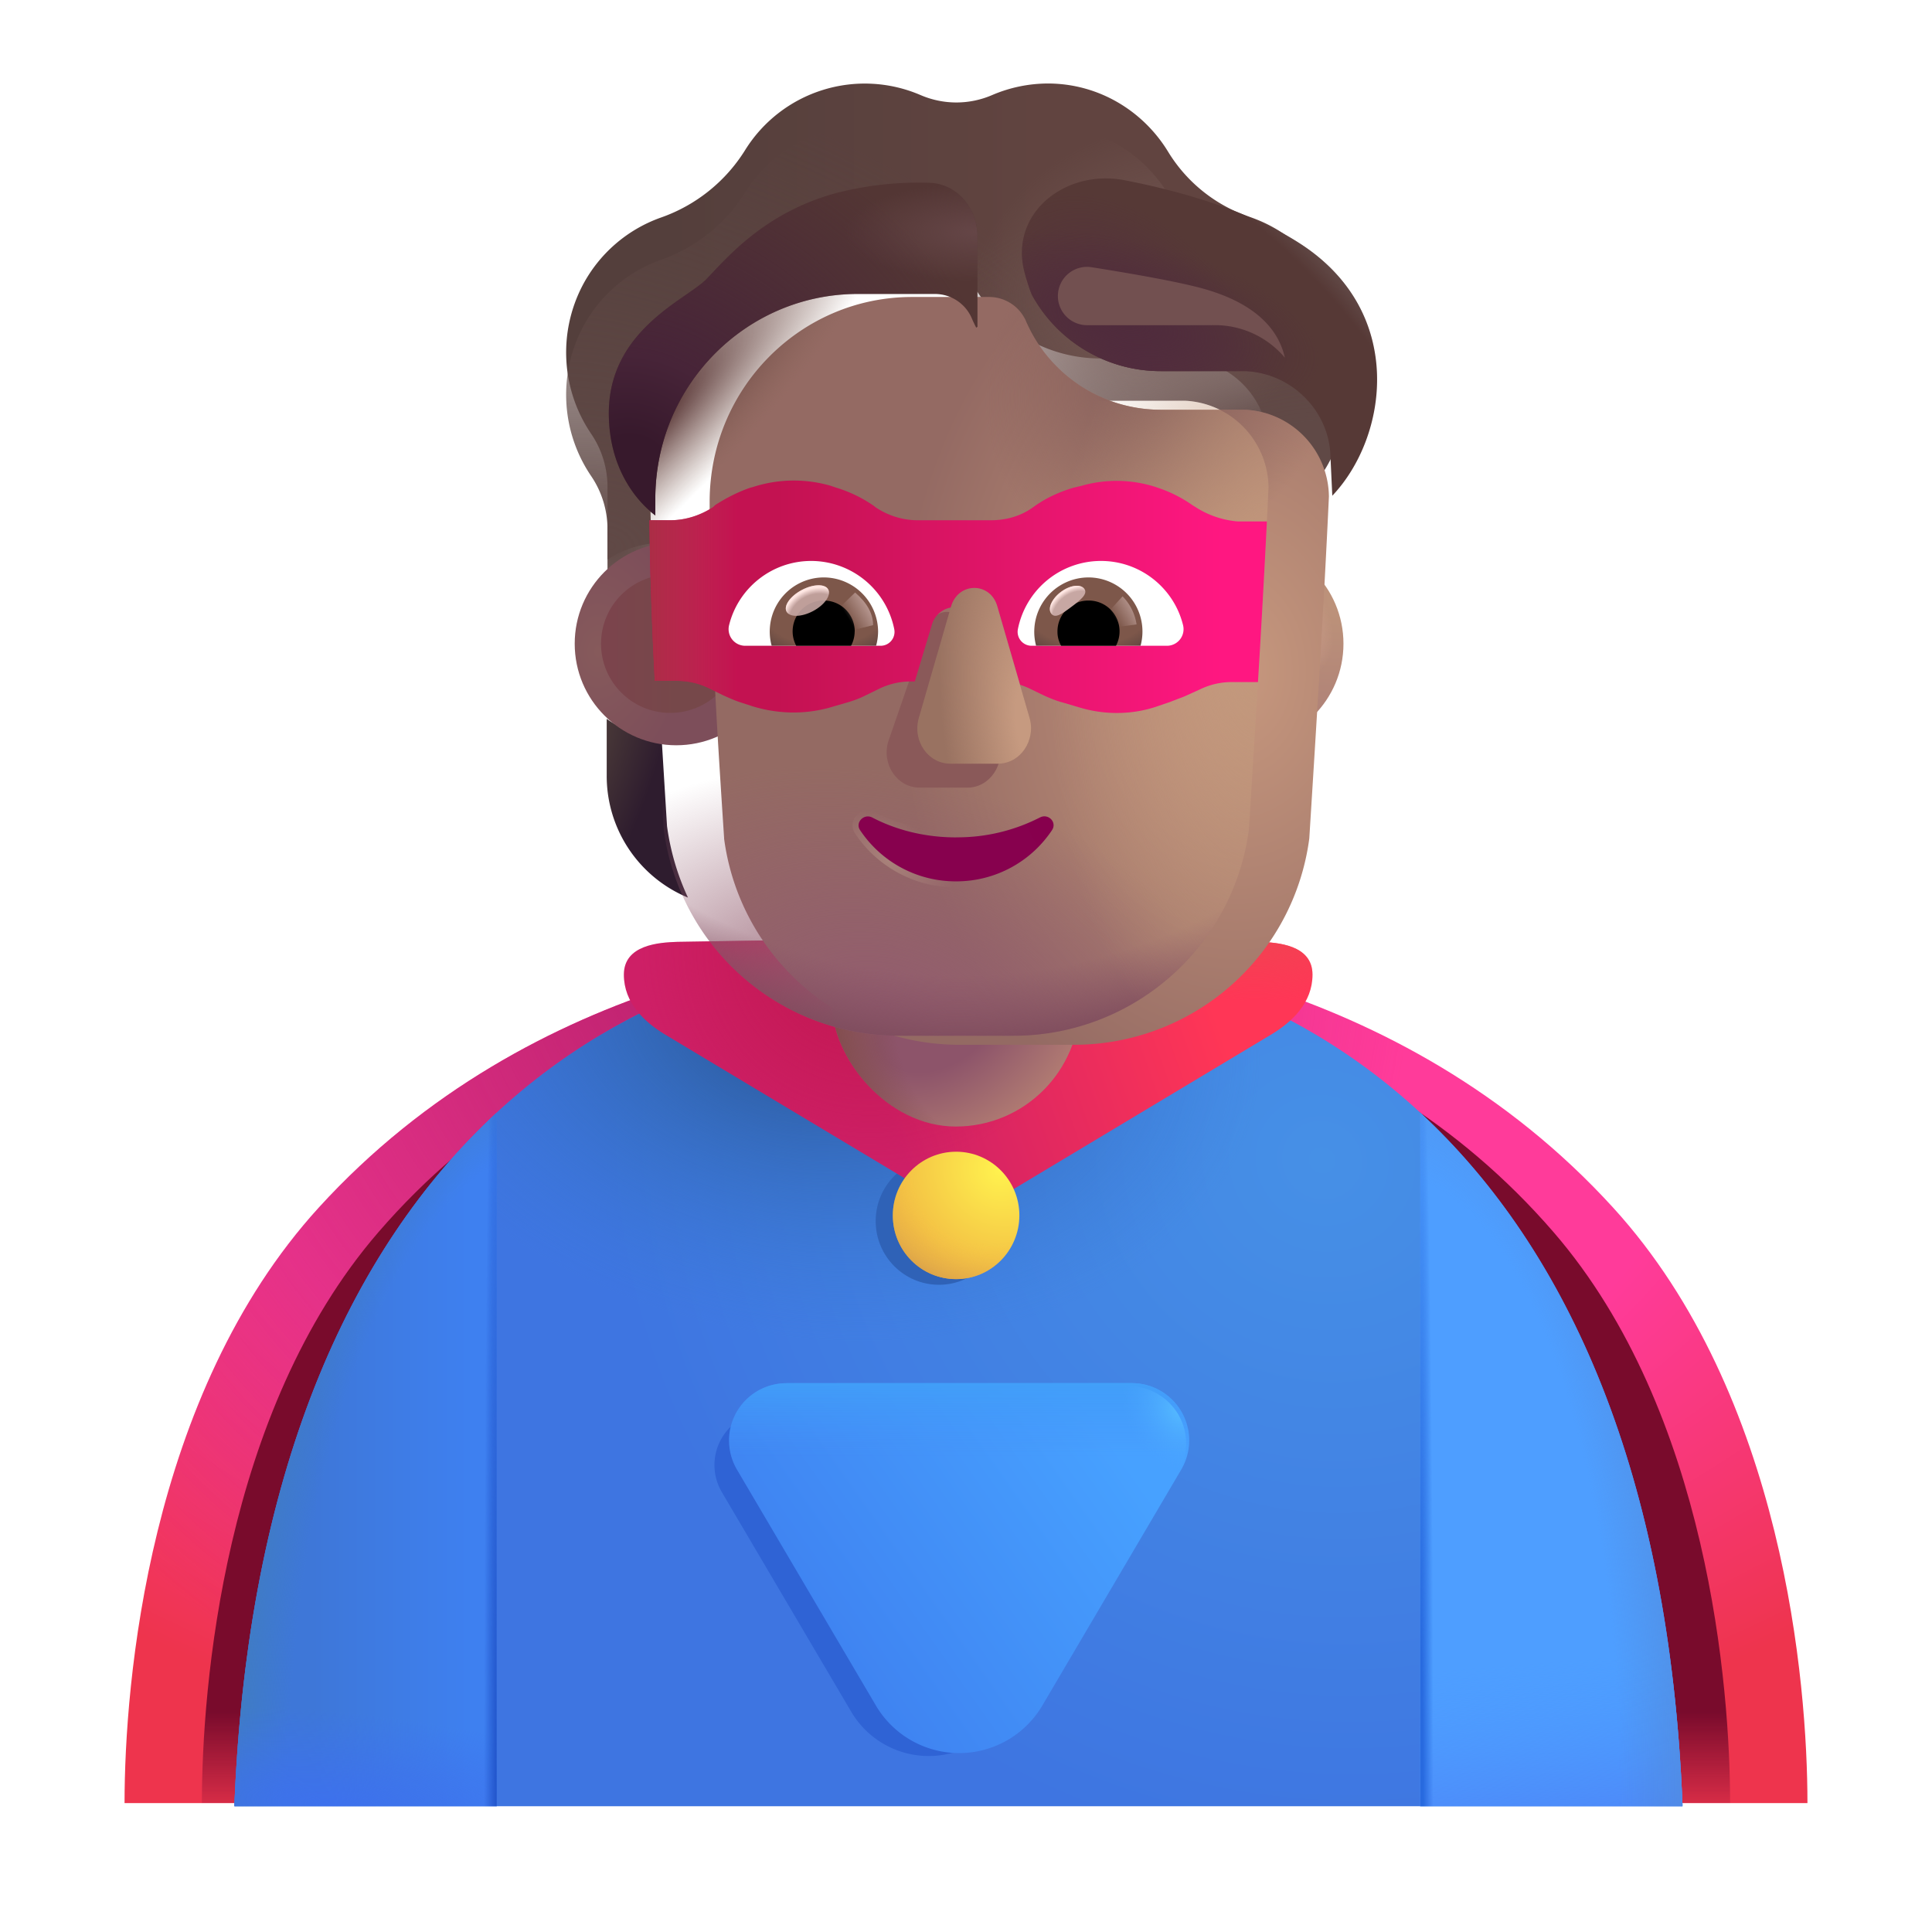<svg xmlns="http://www.w3.org/2000/svg" width="32" height="32" fill="none" viewBox="0 0 32 32"><path fill="url(#paint0_radial_4002_931)" d="M2.063 29.863c0-1.969.39-6.76 3.216-9.86C8.81 16.13 13.793 15.552 16 15.552c2.207 0 7.19.578 10.721 4.453 2.826 3.1 3.216 7.89 3.216 9.86H2.063Z"/><path fill="url(#paint1_radial_4002_931)" d="M2.063 29.863c0-1.969.39-6.76 3.216-9.86C8.81 16.13 13.793 15.552 16 15.552c2.207 0 7.19.578 10.721 4.453 2.826 3.1 3.216 7.89 3.216 9.86H2.063Z"/><g filter="url(#filter0_f_4002_931)"><path fill="url(#paint2_linear_4002_931)" d="M3.344 29.863c0-1.887.355-6.479 2.92-9.45 3.207-3.715 7.732-4.269 9.736-4.269 2.004 0 6.529.555 9.736 4.269 2.565 2.971 2.92 7.563 2.92 9.45H3.344Z"/></g><path fill="url(#paint3_radial_4002_931)" d="M15.875 15.6c-6.228 0-11.584 4.187-11.992 14.281v.036h23.984v-.036C27.46 19.787 22.103 15.6 15.875 15.6Z"/><path fill="url(#paint4_radial_4002_931)" d="M15.875 15.6c-6.228 0-11.584 4.187-11.992 14.281v.036h23.984v-.036C27.46 19.787 22.103 15.6 15.875 15.6Z"/><path fill="#4E9EFF" d="M23.523 18.43v11.486h4.344v-.035c-.22-5.448-1.882-9.175-4.344-11.452Z"/><path fill="url(#paint5_linear_4002_931)" d="M23.523 18.43v11.486h4.344v-.035c-.22-5.448-1.882-9.175-4.344-11.452Z"/><path fill="url(#paint6_radial_4002_931)" d="M23.523 18.43v11.486h4.344v-.035c-.22-5.448-1.882-9.175-4.344-11.452Z"/><path fill="url(#paint7_radial_4002_931)" d="M23.523 18.43v11.486h4.344v-.035c-.22-5.448-1.882-9.175-4.344-11.452Z"/><path fill="url(#paint8_linear_4002_931)" d="M8.227 18.43v11.486H3.883v-.035c.22-5.448 1.882-9.175 4.344-11.452Z"/><path fill="url(#paint9_radial_4002_931)" d="M8.227 18.43v11.486H3.883v-.035c.22-5.448 1.882-9.175 4.344-11.452Z"/><path fill="url(#paint10_radial_4002_931)" d="M8.227 18.43v11.486H3.883v-.035c.22-5.448 1.882-9.175 4.344-11.452Z"/><path fill="url(#paint11_radial_4002_931)" d="M8.227 18.43v11.486H3.883v-.035c.22-5.448 1.882-9.175 4.344-11.452Z"/><g filter="url(#filter1_f_4002_931)"><path fill="#2F63D5" d="M12.718 23.381a.885.885 0 0 0-.762 1.334l2.143 3.637a1.49 1.49 0 0 0 2.567 0l2.143-3.637a.885.885 0 0 0-.762-1.334h-5.329Z"/></g><g filter="url(#filter2_iii_4002_931)"><path fill="url(#paint12_linear_4002_931)" d="M12.975 22.96a.95.95 0 0 0-.819 1.431l2.301 3.907a1.6 1.6 0 0 0 2.758 0l2.3-3.907a.95.95 0 0 0-.818-1.432h-5.722Z"/><path fill="url(#paint13_linear_4002_931)" d="M12.975 22.96a.95.95 0 0 0-.819 1.431l2.301 3.907a1.6 1.6 0 0 0 2.758 0l2.3-3.907a.95.95 0 0 0-.818-1.432h-5.722Z"/></g><path fill="url(#paint14_radial_4002_931)" d="M12.975 22.96a.95.95 0 0 0-.819 1.431l2.301 3.907a1.6 1.6 0 0 0 2.758 0l2.3-3.907a.95.95 0 0 0-.818-1.432h-5.722Z"/><g filter="url(#filter3_f_4002_931)"><ellipse cx="15.552" cy="20.225" fill="#2F62B7" rx="1.048" ry="1.055"/></g><g filter="url(#filter4_i_4002_931)"><path fill="url(#paint15_linear_4002_931)" d="m15.836 20.397-5.04-3.024c-.323-.199-.663-.512-.663-.98 0-.496.584-.533.885-.543l4.818-.078 4.818.078c.3.01.885.047.885.543 0 .468-.34.781-.664.98l-5.04 3.024Z"/><path fill="url(#paint16_radial_4002_931)" d="m15.836 20.397-5.04-3.024c-.323-.199-.663-.512-.663-.98 0-.496.584-.533.885-.543l4.818-.078 4.818.078c.3.01.885.047.885.543 0 .468-.34.781-.664.98l-5.04 3.024Z"/><path fill="url(#paint17_radial_4002_931)" d="m15.836 20.397-5.04-3.024c-.323-.199-.663-.512-.663-.98 0-.496.584-.533.885-.543l4.818-.078 4.818.078c.3.01.885.047.885.543 0 .468-.34.781-.664.98l-5.04 3.024Z"/></g><ellipse cx="15.836" cy="20.131" fill="url(#paint18_radial_4002_931)" rx="1.048" ry="1.055"/><ellipse cx="15.836" cy="20.131" fill="url(#paint19_radial_4002_931)" rx="1.048" ry="1.055"/><path fill="url(#paint20_radial_4002_931)" d="M20.714 12.216c.337-.01.652-.124.908-.31v.935a2.18 2.18 0 0 1-1.346 2.026 4.1 4.1 0 0 0 .348-1.184l.09-1.466Z"/><path fill="url(#paint21_radial_4002_931)" d="M10.957 12.216a1.646 1.646 0 0 1-.908-.31v.935a2.18 2.18 0 0 0 1.346 2.026 4.1 4.1 0 0 1-.347-1.184l-.09-1.466Z"/><rect width="4.109" height="5.399" x="13.776" y="13.26" fill="url(#paint22_radial_4002_931)" rx="2.055"/><rect width="4.109" height="5.399" x="13.776" y="13.26" fill="url(#paint23_radial_4002_931)" rx="2.055"/><g filter="url(#filter5_ii_4002_931)"><path fill="url(#paint24_linear_4002_931)" d="M20.708 4.296c.516.177.98.538 1.272 1.055.468.823.4 1.808-.107 2.535a1.565 1.565 0 0 0-.27.877v1.193a1.751 1.751 0 0 0-.67-.27l.078-1.612a1.455 1.455 0 0 0-1.384-1.437h-1.405a2.431 2.431 0 0 1-2.22-1.448.666.666 0 0 0-.617-.42h-1.277c-1.853 0-3.354 1.518-3.354 3.392l.031 1.542a1.717 1.717 0 0 0-.723.265V8.763c0-.312-.095-.619-.27-.877a2.399 2.399 0 0 1-.145-2.454 2.353 2.353 0 0 1 1.304-1.13 2.69 2.69 0 0 0 1.39-1.115 2.334 2.334 0 0 1 2.9-.915c.384.167.815.167 1.198 0a2.36 2.36 0 0 1 .916-.189c.846 0 1.586.458 1.996 1.136a2.53 2.53 0 0 0 1.357 1.077Z"/></g><path fill="url(#paint25_radial_4002_931)" d="M20.708 4.296c.516.177.98.538 1.272 1.055.468.823.4 1.808-.107 2.535a1.565 1.565 0 0 0-.27.877v1.193a1.751 1.751 0 0 0-.67-.27l.078-1.612a1.455 1.455 0 0 0-1.384-1.437h-1.405a2.431 2.431 0 0 1-2.22-1.448.666.666 0 0 0-.617-.42h-1.277c-1.853 0-3.354 1.518-3.354 3.392l.031 1.542a1.717 1.717 0 0 0-.723.265V8.763c0-.312-.095-.619-.27-.877a2.399 2.399 0 0 1-.145-2.454 2.353 2.353 0 0 1 1.304-1.13 2.69 2.69 0 0 0 1.39-1.115 2.334 2.334 0 0 1 2.9-.915c.384.167.815.167 1.198 0a2.36 2.36 0 0 1 .916-.189c.846 0 1.586.458 1.996 1.136a2.53 2.53 0 0 0 1.357 1.077Z"/><path fill="url(#paint26_radial_4002_931)" d="M20.708 4.296c.516.177.98.538 1.272 1.055.468.823.4 1.808-.107 2.535a1.565 1.565 0 0 0-.27.877v1.193a1.751 1.751 0 0 0-.67-.27l.078-1.612a1.455 1.455 0 0 0-1.384-1.437h-1.405a2.431 2.431 0 0 1-2.22-1.448.666.666 0 0 0-.617-.42h-1.277c-1.853 0-3.354 1.518-3.354 3.392l.031 1.542a1.717 1.717 0 0 0-.723.265V8.763c0-.312-.095-.619-.27-.877a2.399 2.399 0 0 1-.145-2.454 2.353 2.353 0 0 1 1.304-1.13 2.69 2.69 0 0 0 1.39-1.115 2.334 2.334 0 0 1 2.9-.915c.384.167.815.167 1.198 0a2.36 2.36 0 0 1 .916-.189c.846 0 1.586.458 1.996 1.136a2.53 2.53 0 0 0 1.357 1.077Z"/><path fill="url(#paint27_radial_4002_931)" d="M20.708 4.296c.516.177.98.538 1.272 1.055.468.823.4 1.808-.107 2.535a1.565 1.565 0 0 0-.27.877v1.193a1.751 1.751 0 0 0-.67-.27l.078-1.612a1.455 1.455 0 0 0-1.384-1.437h-1.405a2.431 2.431 0 0 1-2.22-1.448.666.666 0 0 0-.617-.42h-1.277c-1.853 0-3.354 1.518-3.354 3.392l.031 1.542a1.717 1.717 0 0 0-.723.265V8.763c0-.312-.095-.619-.27-.877a2.399 2.399 0 0 1-.145-2.454 2.353 2.353 0 0 1 1.304-1.13 2.69 2.69 0 0 0 1.39-1.115 2.334 2.334 0 0 1 2.9-.915c.384.167.815.167 1.198 0a2.36 2.36 0 0 1 .916-.189c.846 0 1.586.458 1.996 1.136a2.53 2.53 0 0 0 1.357 1.077Z"/><g filter="url(#filter6_i_4002_931)"><circle cx="11.101" cy="10.662" r="1.682" fill="url(#paint28_radial_4002_931)"/></g><circle cx="20.57" cy="10.662" r="1.682" fill="url(#paint29_radial_4002_931)"/><circle cx="20.57" cy="10.662" r="1.682" fill="url(#paint30_radial_4002_931)"/><g filter="url(#filter7_f_4002_931)"><circle cx="11.101" cy="10.662" r="1.146" fill="url(#paint31_linear_4002_931)"/></g><g filter="url(#filter8_f_4002_931)"><circle cx="20.57" cy="10.662" r="1.146" fill="url(#paint32_radial_4002_931)"/></g><g filter="url(#filter9_ii_4002_931)"><path fill="url(#paint33_radial_4002_931)" d="M10.993 13.737a3.93 3.93 0 0 0 3.9 3.418h1.893a3.93 3.93 0 0 0 3.9-3.418c.118-1.89.237-3.773.325-5.663a1.455 1.455 0 0 0-1.384-1.437h-1.405a2.431 2.431 0 0 1-2.22-1.448.666.666 0 0 0-.617-.42h-1.277c-1.853 0-3.354 1.518-3.354 3.392 0 1.867.117 3.704.24 5.576Z"/><path fill="url(#paint34_radial_4002_931)" d="M10.993 13.737a3.93 3.93 0 0 0 3.9 3.418h1.893a3.93 3.93 0 0 0 3.9-3.418c.118-1.89.237-3.773.325-5.663a1.455 1.455 0 0 0-1.384-1.437h-1.405a2.431 2.431 0 0 1-2.22-1.448.666.666 0 0 0-.617-.42h-1.277c-1.853 0-3.354 1.518-3.354 3.392 0 1.867.117 3.704.24 5.576Z"/></g><path fill="url(#paint35_radial_4002_931)" d="M10.993 13.737a3.93 3.93 0 0 0 3.9 3.418h1.893a3.93 3.93 0 0 0 3.9-3.418c.118-1.89.237-3.773.325-5.663a1.455 1.455 0 0 0-1.384-1.437h-1.405a2.431 2.431 0 0 1-2.22-1.448.666.666 0 0 0-.617-.42h-1.277c-1.853 0-3.354 1.518-3.354 3.392 0 1.867.117 3.704.24 5.576Z"/><path fill="url(#paint36_radial_4002_931)" d="M10.993 13.737a3.93 3.93 0 0 0 3.9 3.418h1.893a3.93 3.93 0 0 0 3.9-3.418c.118-1.89.237-3.773.325-5.663a1.455 1.455 0 0 0-1.384-1.437h-1.405a2.431 2.431 0 0 1-2.22-1.448.666.666 0 0 0-.617-.42h-1.277c-1.853 0-3.354 1.518-3.354 3.392 0 1.867.117 3.704.24 5.576Z"/><path fill="url(#paint37_radial_4002_931)" d="M10.993 13.737a3.93 3.93 0 0 0 3.9 3.418h1.893a3.93 3.93 0 0 0 3.9-3.418c.118-1.89.237-3.773.325-5.663a1.455 1.455 0 0 0-1.384-1.437h-1.405a2.431 2.431 0 0 1-2.22-1.448.666.666 0 0 0-.617-.42h-1.277c-1.853 0-3.354 1.518-3.354 3.392 0 1.867.117 3.704.24 5.576Z"/><path fill="url(#paint38_radial_4002_931)" d="M10.993 13.737a3.93 3.93 0 0 0 3.9 3.418h1.893a3.93 3.93 0 0 0 3.9-3.418c.118-1.89.237-3.773.325-5.663a1.455 1.455 0 0 0-1.384-1.437h-1.405a2.431 2.431 0 0 1-2.22-1.448.666.666 0 0 0-.617-.42h-1.277c-1.853 0-3.354 1.518-3.354 3.392 0 1.867.117 3.704.24 5.576Z"/><g filter="url(#filter10_f_4002_931)"><path fill="#8A5959" d="m15.348 10.441-.637 1.845c-.11.38.152.76.522.76h.79c.37 0 .63-.386.522-.76l-.986-.516.453-1.329c-.115-.408-.544-.408-.664 0Z"/></g><path fill="url(#paint39_linear_4002_931)" d="M10.845 11.277h.362c.186 0 .362.04.529.12l.244.12c.089.04.177.08.265.11l.215.07c.42.13.87.14 1.292.02l.274-.08c.107-.03.215-.07.313-.12l.225-.11a1.2 1.2 0 0 1 .528-.12h.06l.283-.94a.402.402 0 0 1 .773 0l.284.94h.039c.186 0 .362.04.528.12l.206.1c.107.05.225.1.342.13l.304.09c.42.12.88.11 1.291-.04l.176-.06.235-.09.265-.12a1.2 1.2 0 0 1 .528-.12h.43c.054-.887.104-1.773.148-2.66h-.48c-.245-.02-.49-.1-.705-.24l-.049-.03a2.191 2.191 0 0 0-.548-.28 2.11 2.11 0 0 0-1.291-.04l-.128.03c-.235.07-.46.17-.665.32-.205.15-.45.22-.705.22H15.2c-.254 0-.5-.08-.705-.22l-.01-.01a2.217 2.217 0 0 0-.635-.31l-.088-.03a2.19 2.19 0 0 0-1.292.02l-.04.01c-.205.07-.4.17-.586.29l-.03.03c-.215.14-.46.22-.714.22h-.343c.009.89.042 1.774.088 2.66Z"/><path fill="url(#paint40_linear_4002_931)" d="M10.845 11.277h.362c.186 0 .362.04.529.12l.244.12c.089.04.177.08.265.11l.215.07c.42.13.87.14 1.292.02l.274-.08c.107-.03.215-.07.313-.12l.225-.11a1.2 1.2 0 0 1 .528-.12h.06l.283-.94a.402.402 0 0 1 .773 0l.284.94h.039c.186 0 .362.04.528.12l.206.1c.107.05.225.1.342.13l.304.09c.42.12.88.11 1.291-.04l.176-.06.235-.09.265-.12a1.2 1.2 0 0 1 .528-.12h.43c.054-.887.104-1.773.148-2.66h-.48c-.245-.02-.49-.1-.705-.24l-.049-.03a2.191 2.191 0 0 0-.548-.28 2.11 2.11 0 0 0-1.291-.04l-.128.03c-.235.07-.46.17-.665.32-.205.15-.45.22-.705.22H15.2c-.254 0-.5-.08-.705-.22l-.01-.01a2.217 2.217 0 0 0-.635-.31l-.088-.03a2.19 2.19 0 0 0-1.292.02l-.04.01c-.205.07-.4.17-.586.29l-.03.03c-.215.14-.46.22-.714.22h-.343c.009.89.042 1.774.088 2.66Z"/><g filter="url(#filter11_i_4002_931)"><path fill="#997261" d="m15.452 10.245-.533 1.845c-.11.38.152.759.522.759h.79c.37 0 .63-.385.522-.76l-.534-1.844c-.114-.409-.647-.409-.767 0Z"/><path fill="url(#paint41_radial_4002_931)" d="m15.452 10.245-.533 1.845c-.11.38.152.759.522.759h.79c.37 0 .63-.385.522-.76l-.534-1.844c-.114-.409-.647-.409-.767 0Z"/></g><g filter="url(#filter12_f_4002_931)"><path stroke="url(#paint42_radial_4002_931)" stroke-width=".2" d="M15.836 13.87c-.51 0-.988-.12-1.39-.33-.138-.07-.286.085-.2.21a1.9 1.9 0 0 0 1.59.848 1.9 1.9 0 0 0 1.589-.849c.086-.13-.061-.28-.199-.21a3 3 0 0 1-1.39.33Z"/></g><path fill="url(#paint43_radial_4002_931)" d="M15.836 13.87c-.51 0-.988-.12-1.39-.33-.138-.07-.286.085-.2.21a1.9 1.9 0 0 0 1.59.848 1.9 1.9 0 0 0 1.589-.849c.086-.13-.061-.28-.199-.21a3 3 0 0 1-1.39.33Z"/><g filter="url(#filter13_if_4002_931)"><path fill="#533634" d="M16.069 5.327a2.556 2.556 0 0 1-.066-.138.666.666 0 0 0-.618-.42h-1.277c-1.853 0-3.354 1.518-3.354 3.392v.276c-.34-.26-.77-.808-.77-1.694 0-1.076.785-1.62 1.285-1.966.141-.098.26-.18.332-.255a9.8 9.8 0 0 0 .1-.105c.35-.372.976-1.035 2.067-1.324a5.488 5.488 0 0 1 1.516-.166c.473.012.806.42.806.893v1.493l-.021.014Z"/><path fill="url(#paint44_radial_4002_931)" d="M16.069 5.327a2.556 2.556 0 0 1-.066-.138.666.666 0 0 0-.618-.42h-1.277c-1.853 0-3.354 1.518-3.354 3.392v.276c-.34-.26-.77-.808-.77-1.694 0-1.076.785-1.62 1.285-1.966.141-.098.26-.18.332-.255a9.8 9.8 0 0 0 .1-.105c.35-.372.976-1.035 2.067-1.324a5.488 5.488 0 0 1 1.516-.166c.473.012.806.42.806.893v1.493l-.021.014Z"/><path fill="url(#paint45_radial_4002_931)" d="M16.069 5.327a2.556 2.556 0 0 1-.066-.138.666.666 0 0 0-.618-.42h-1.277c-1.853 0-3.354 1.518-3.354 3.392v.276c-.34-.26-.77-.808-.77-1.694 0-1.076.785-1.62 1.285-1.966.141-.098.26-.18.332-.255a9.8 9.8 0 0 0 .1-.105c.35-.372.976-1.035 2.067-1.324a5.488 5.488 0 0 1 1.516-.166c.473.012.806.42.806.893v1.493l-.021.014Z"/></g><g filter="url(#filter14_if_4002_931)"><path fill="#563936" d="m21.067 8.71-.03-.633c-.01-.766-.643-1.398-1.41-1.43h-1.405a2.43 2.43 0 0 1-2.131-1.264s-.06-.139-.122-.376c-.255-.97.672-1.712 1.657-1.522.978.19 2.094.52 2.918 1.057 1.751 1.142 1.444 3.2.523 4.169Z"/><path fill="url(#paint46_radial_4002_931)" d="m21.067 8.71-.03-.633c-.01-.766-.643-1.398-1.41-1.43h-1.405a2.43 2.43 0 0 1-2.131-1.264s-.06-.139-.122-.376c-.255-.97.672-1.712 1.657-1.522.978.19 2.094.52 2.918 1.057 1.751 1.142 1.444 3.2.523 4.169Z"/><path fill="url(#paint47_radial_4002_931)" d="m21.067 8.71-.03-.633c-.01-.766-.643-1.398-1.41-1.43h-1.405a2.43 2.43 0 0 1-2.131-1.264s-.06-.139-.122-.376c-.255-.97.672-1.712 1.657-1.522.978.19 2.094.52 2.918 1.057 1.751 1.142 1.444 3.2.523 4.169Z"/><path fill="url(#paint48_radial_4002_931)" d="m21.067 8.71-.03-.633c-.01-.766-.643-1.398-1.41-1.43h-1.405a2.43 2.43 0 0 1-2.131-1.264s-.06-.139-.122-.376c-.255-.97.672-1.712 1.657-1.522.978.19 2.094.52 2.918 1.057 1.751 1.142 1.444 3.2.523 4.169Z"/></g><path fill="#fff" d="M18.235 9.291c.656 0 1.21.452 1.36 1.063a.275.275 0 0 1-.269.342h-2.239a.231.231 0 0 1-.228-.273 1.403 1.403 0 0 1 1.376-1.132Z"/><path fill="url(#paint49_radial_4002_931)" d="M18.028 9.564a.896.896 0 0 1 .863 1.132h-1.73a.9.9 0 0 1 .867-1.132Z"/><path fill="#000" d="M17.515 10.46a.51.51 0 0 1 .513-.513.51.51 0 0 1 .456.749h-.908a.464.464 0 0 1-.061-.236Z"/><g filter="url(#filter15_f_4002_931)"><path fill="#C7A7A3" d="M17.96 9.754c.064.085-.069.189-.22.302-.152.113-.264.193-.328.108-.063-.085.008-.246.16-.36.15-.113.325-.136.389-.05Z"/><path fill="url(#paint50_radial_4002_931)" d="M17.96 9.754c.064.085-.069.189-.22.302-.152.113-.264.193-.328.108-.063-.085.008-.246.16-.36.15-.113.325-.136.389-.05Z"/></g><g filter="url(#filter16_f_4002_931)"><path fill="url(#paint51_linear_4002_931)" d="M18.825 10.342a.843.843 0 0 0-.232-.465l-.26.287.117.229.375-.051Z"/></g><path fill="#fff" d="M13.436 9.291c-.655 0-1.209.452-1.36 1.063a.275.275 0 0 0 .27.342h2.238a.23.23 0 0 0 .228-.273 1.406 1.406 0 0 0-1.376-1.132Z"/><path fill="url(#paint52_radial_4002_931)" d="M13.644 9.564a.896.896 0 0 0-.863 1.132h1.73a.916.916 0 0 0 .033-.236.902.902 0 0 0-.9-.896Z"/><path fill="#000" d="M14.157 10.46a.51.51 0 0 0-.513-.513.51.51 0 0 0-.456.749h.908a.508.508 0 0 0 .06-.236Z"/><g filter="url(#filter17_f_4002_931)"><path fill="url(#paint53_linear_4002_931)" d="M14.461 10.354c0-.29-.235-.482-.298-.54l-.29.28.179.362.41-.102Z"/></g><g filter="url(#filter18_f_4002_931)" transform="rotate(-27.914 13.373 9.947)"><ellipse cx="13.373" cy="9.947" fill="#C7A7A3" fill-opacity=".9" rx=".391" ry=".198"/><ellipse cx="13.373" cy="9.947" fill="url(#paint54_radial_4002_931)" rx=".391" ry=".198"/></g><g filter="url(#filter19_f_4002_931)"><path fill="#725050" d="M20.078 5.386h-2.08a.483.483 0 1 1 .076-.961c.54.086 1.257.206 1.737.325 1.086.269 1.386.797 1.47 1.174a1.514 1.514 0 0 0-1.203-.538Z"/></g><defs><radialGradient id="paint0_radial_4002_931" cx="0" cy="0" r="1" gradientTransform="matrix(0 11.582 -20.82 0 16 18.28)" gradientUnits="userSpaceOnUse"><stop offset=".572" stop-color="#FF3B9A"/><stop offset="1" stop-color="#EE344D"/></radialGradient><radialGradient id="paint1_radial_4002_931" cx="0" cy="0" r="1" gradientTransform="rotate(124.924 1.252 11.006) scale(12.882 12.131)" gradientUnits="userSpaceOnUse"><stop stop-color="#BF2370"/><stop offset="1" stop-color="#BF2370" stop-opacity="0"/></radialGradient><radialGradient id="paint3_radial_4002_931" cx="0" cy="0" r="1" gradientTransform="rotate(123.174 5.769 15.536) scale(11.537 12.208)" gradientUnits="userSpaceOnUse"><stop stop-color="#4690E6"/><stop offset="1" stop-color="#3E75E1"/></radialGradient><radialGradient id="paint4_radial_4002_931" cx="0" cy="0" r="1" gradientTransform="rotate(100.184 -.387 13.98) scale(5.302 7.653)" gradientUnits="userSpaceOnUse"><stop offset=".231" stop-color="#3062AC"/><stop offset="1" stop-color="#3A7AD3" stop-opacity="0"/></radialGradient><radialGradient id="paint6_radial_4002_931" cx="0" cy="0" r="1" gradientTransform="matrix(5.438 0 0 14.52 23.023 29.584)" gradientUnits="userSpaceOnUse"><stop offset=".698" stop-color="#528ADB" stop-opacity="0"/><stop offset="1" stop-color="#528ADB"/></radialGradient><radialGradient id="paint7_radial_4002_931" cx="0" cy="0" r="1" gradientTransform="matrix(0 -13.176 .219 0 23.523 29.916)" gradientUnits="userSpaceOnUse"><stop offset=".21" stop-color="#286ADF"/><stop offset="1" stop-color="#286ADF" stop-opacity="0"/></radialGradient><radialGradient id="paint9_radial_4002_931" cx="0" cy="0" r="1" gradientTransform="matrix(-5.688 0 0 -13.344 9.398 29.74)" gradientUnits="userSpaceOnUse"><stop offset=".813" stop-color="#407DBE" stop-opacity="0"/><stop offset="1" stop-color="#407DBE"/></radialGradient><radialGradient id="paint10_radial_4002_931" cx="0" cy="0" r="1" gradientTransform="matrix(.141 -1.567 5.453 .489 5.555 29.916)" gradientUnits="userSpaceOnUse"><stop stop-color="#3D71ED"/><stop offset="1" stop-color="#3D71ED" stop-opacity="0"/></radialGradient><radialGradient id="paint11_radial_4002_931" cx="0" cy="0" r="1" gradientTransform="matrix(-.211 0 0 -15.105 8.227 29.916)" gradientUnits="userSpaceOnUse"><stop stop-color="#2154CA"/><stop offset="1" stop-color="#2154CA" stop-opacity="0"/></radialGradient><radialGradient id="paint14_radial_4002_931" cx="0" cy="0" r="1" gradientTransform="matrix(-.703 .547 -.678 -.872 19.555 23.365)" gradientUnits="userSpaceOnUse"><stop offset=".073" stop-color="#53B7FF"/><stop offset="1" stop-color="#49A3FF" stop-opacity="0"/></radialGradient><radialGradient id="paint16_radial_4002_931" cx="0" cy="0" r="1" gradientTransform="matrix(-3.812 0 0 -3.67 14.21 15.96)" gradientUnits="userSpaceOnUse"><stop offset=".205" stop-color="#C31852"/><stop offset="1" stop-color="#C31852" stop-opacity="0"/></radialGradient><radialGradient id="paint17_radial_4002_931" cx="0" cy="0" r="1" gradientTransform="matrix(0 1.531 -3 0 20.586 15.303)" gradientUnits="userSpaceOnUse"><stop offset=".184" stop-color="#F04451"/><stop offset="1" stop-color="#F04451" stop-opacity="0"/></radialGradient><radialGradient id="paint18_radial_4002_931" cx="0" cy="0" r="1" gradientTransform="rotate(126.363 3.374 13.883) scale(1.766 1.949)" gradientUnits="userSpaceOnUse"><stop stop-color="#FFF14E"/><stop offset="1" stop-color="#F2BB43"/></radialGradient><radialGradient id="paint19_radial_4002_931" cx="0" cy="0" r="1" gradientTransform="matrix(-.609 1.562 -1.962 -.765 16.21 19.71)" gradientUnits="userSpaceOnUse"><stop offset=".511" stop-color="#F6C546" stop-opacity="0"/><stop offset="1" stop-color="#D79D4A"/></radialGradient><radialGradient id="paint20_radial_4002_931" cx="0" cy="0" r="1" gradientTransform="rotate(69.657 1.746 20.762) scale(2.162 2.568)" gradientUnits="userSpaceOnUse"><stop offset=".215" stop-color="#493B3B"/><stop offset="1" stop-color="#311F2C"/></radialGradient><radialGradient id="paint21_radial_4002_931" cx="0" cy="0" r="1" gradientTransform="matrix(1.482 .466 -1.437 4.571 9.758 12.399)" gradientUnits="userSpaceOnUse"><stop stop-color="#4C3C39"/><stop offset=".746" stop-color="#2E1C2E"/></radialGradient><radialGradient id="paint22_radial_4002_931" cx="0" cy="0" r="1" gradientTransform="matrix(1.25 1.793 -2.573 1.793 15.554 16.865)" gradientUnits="userSpaceOnUse"><stop offset=".352" stop-color="#8D546A"/><stop offset="1" stop-color="#B47F73"/></radialGradient><radialGradient id="paint23_radial_4002_931" cx="0" cy="0" r="1" gradientTransform="matrix(-2.75 .609 -.753 -3.397 16.43 17.084)" gradientUnits="userSpaceOnUse"><stop offset=".555" stop-color="#7C4747" stop-opacity="0"/><stop offset="1" stop-color="#7C4747"/></radialGradient><radialGradient id="paint25_radial_4002_931" cx="0" cy="0" r="1" gradientTransform="rotate(-69.026 11.62 -2.834) scale(7.684 10.904)" gradientUnits="userSpaceOnUse"><stop stop-color="#604946"/><stop offset="1" stop-color="#604946" stop-opacity="0"/></radialGradient><radialGradient id="paint26_radial_4002_931" cx="0" cy="0" r="1" gradientTransform="rotate(-103.052 14.376 -4.009) scale(6.752 9.58)" gradientUnits="userSpaceOnUse"><stop offset=".303" stop-color="#604946"/><stop offset="1" stop-color="#604946" stop-opacity="0"/></radialGradient><radialGradient id="paint27_radial_4002_931" cx="0" cy="0" r="1" gradientTransform="matrix(-1.136 -2.392 2.823 -1.341 19.077 4.786)" gradientUnits="userSpaceOnUse"><stop stop-color="#765A55"/><stop offset="1" stop-color="#765A55" stop-opacity="0"/></radialGradient><radialGradient id="paint28_radial_4002_931" cx="0" cy="0" r="1" gradientTransform="matrix(1.403 0 0 2.073 9.805 10.79)" gradientUnits="userSpaceOnUse"><stop stop-color="#865A5B"/><stop offset="1" stop-color="#7D4E5A"/></radialGradient><radialGradient id="paint29_radial_4002_931" cx="0" cy="0" r="1" gradientTransform="rotate(135.637 9.114 9.47) scale(2.352 2.044)" gradientUnits="userSpaceOnUse"><stop stop-color="#BE947A"/><stop offset="1" stop-color="#AE8077"/></radialGradient><radialGradient id="paint30_radial_4002_931" cx="0" cy="0" r="1" gradientTransform="matrix(-.617 .406 -.652 -.991 21.188 10.131)" gradientUnits="userSpaceOnUse"><stop offset=".547" stop-color="#C89A87"/><stop offset="1" stop-color="#C89A87" stop-opacity="0"/></radialGradient><radialGradient id="paint32_radial_4002_931" cx="0" cy="0" r="1" gradientTransform="matrix(1.183 -1.06 .564 .63 20.306 11.036)" gradientUnits="userSpaceOnUse"><stop offset=".539" stop-color="#B78275"/><stop offset="1" stop-color="#B16961"/></radialGradient><radialGradient id="paint33_radial_4002_931" cx="0" cy="0" r="1" gradientTransform="matrix(-8.438 0 0 -11.59 19.46 10.962)" gradientUnits="userSpaceOnUse"><stop stop-color="#C7987E"/><stop offset=".663" stop-color="#946A63"/></radialGradient><radialGradient id="paint34_radial_4002_931" cx="0" cy="0" r="1" gradientTransform="rotate(121.159 7.454 8.135) scale(3.381 2.791)" gradientUnits="userSpaceOnUse"><stop offset=".078" stop-color="#855E5A"/><stop offset="1" stop-color="#855E5A" stop-opacity="0"/></radialGradient><radialGradient id="paint35_radial_4002_931" cx="0" cy="0" r="1" gradientTransform="matrix(4.219 -4.188 .992 .999 10.46 7.24)" gradientUnits="userSpaceOnUse"><stop offset=".12" stop-color="#583535"/><stop offset="1" stop-color="#856356" stop-opacity="0"/></radialGradient><radialGradient id="paint36_radial_4002_931" cx="0" cy="0" r="1" gradientTransform="matrix(1.062 -4.196 6.036 1.528 14.648 17.155)" gradientUnits="userSpaceOnUse"><stop offset=".102" stop-color="#925C6E"/><stop offset="1" stop-color="#925C6E" stop-opacity="0"/></radialGradient><radialGradient id="paint37_radial_4002_931" cx="0" cy="0" r="1" gradientTransform="matrix(0 10.074 -10.172 0 15.883 7.326)" gradientUnits="userSpaceOnUse"><stop offset=".875" stop-color="#855063" stop-opacity="0"/><stop offset="1" stop-color="#7C4A5B"/></radialGradient><radialGradient id="paint38_radial_4002_931" cx="0" cy="0" r="1" gradientTransform="matrix(-.488 7.312 -3.568 -.238 21.011 10.356)" gradientUnits="userSpaceOnUse"><stop stop-color="#C2987C"/><stop offset="1" stop-color="#C2987C" stop-opacity="0"/><stop offset="1" stop-color="#986F64" stop-opacity="0"/></radialGradient><radialGradient id="paint41_radial_4002_931" cx="0" cy="0" r="1" gradientTransform="matrix(-.473 -4.014 1.455 -.172 16.777 12.182)" gradientUnits="userSpaceOnUse"><stop offset=".166" stop-color="#C69A80"/><stop offset="1" stop-color="#C69A80" stop-opacity="0"/></radialGradient><radialGradient id="paint42_radial_4002_931" cx="0" cy="0" r="1" gradientTransform="matrix(.348 -.622 1.029 .577 14.705 14.263)" gradientUnits="userSpaceOnUse"><stop stop-color="#A8817A"/><stop offset="1" stop-color="#A8817A" stop-opacity="0"/></radialGradient><radialGradient id="paint43_radial_4002_931" cx="0" cy="0" r="1" gradientTransform="rotate(-26.18 39.063 -25.693) scale(2.44 9.817)" gradientUnits="userSpaceOnUse"><stop offset=".562" stop-color="#87014E"/><stop offset="1" stop-color="#87004D"/></radialGradient><radialGradient id="paint44_radial_4002_931" cx="0" cy="0" r="1" gradientTransform="matrix(-2.209 0 0 -.82 16.09 3.745)" gradientUnits="userSpaceOnUse"><stop stop-color="#654647"/><stop offset="1" stop-color="#654647" stop-opacity="0"/></radialGradient><radialGradient id="paint45_radial_4002_931" cx="0" cy="0" r="1" gradientTransform="matrix(3.23 -5.114 5.665 3.578 10.386 7.702)" gradientUnits="userSpaceOnUse"><stop offset=".093" stop-color="#37192C"/><stop offset=".311" stop-color="#472438"/><stop offset="1" stop-color="#472438" stop-opacity="0"/></radialGradient><radialGradient id="paint46_radial_4002_931" cx="0" cy="0" r="1" gradientTransform="matrix(3.528 -2.84 4.402 5.467 17.761 6.416)" gradientUnits="userSpaceOnUse"><stop stop-color="#532C3F"/><stop offset=".445" stop-color="#532C3F" stop-opacity="0"/></radialGradient><radialGradient id="paint47_radial_4002_931" cx="0" cy="0" r="1" gradientTransform="matrix(2.969 -2.658 4.865 5.436 18.479 7.679)" gradientUnits="userSpaceOnUse"><stop offset=".857" stop-color="#685351" stop-opacity="0"/><stop offset="1" stop-color="#685351"/></radialGradient><radialGradient id="paint48_radial_4002_931" cx="0" cy="0" r="1" gradientTransform="matrix(3.237 .727 -.304 1.355 17.613 5.851)" gradientUnits="userSpaceOnUse"><stop stop-color="#4F2B3C"/><stop offset="1" stop-color="#4F2B3C" stop-opacity="0"/></radialGradient><radialGradient id="paint49_radial_4002_931" cx="0" cy="0" r="1" gradientTransform="matrix(0 .814 -1.295 0 18.026 10.043)" gradientUnits="userSpaceOnUse"><stop offset=".802" stop-color="#7D574A"/><stop offset="1" stop-color="#694B43"/><stop offset="1" stop-color="#804D49"/><stop offset="1" stop-color="#664842"/></radialGradient><radialGradient id="paint50_radial_4002_931" cx="0" cy="0" r="1" gradientTransform="rotate(-127.812 11.378 .706) scale(.379 .522)" gradientUnits="userSpaceOnUse"><stop offset=".766" stop-color="#FFE6E2" stop-opacity="0"/><stop offset=".966" stop-color="#FFE6E2"/></radialGradient><radialGradient id="paint52_radial_4002_931" cx="0" cy="0" r="1" gradientTransform="matrix(0 .814 -1.295 0 13.646 10.043)" gradientUnits="userSpaceOnUse"><stop offset=".802" stop-color="#7D574A"/><stop offset="1" stop-color="#694B43"/><stop offset="1" stop-color="#804D49"/><stop offset="1" stop-color="#664842"/></radialGradient><radialGradient id="paint54_radial_4002_931" cx="0" cy="0" r="1" gradientTransform="matrix(-.008 -.496 .596 -.009 13.357 10.262)" gradientUnits="userSpaceOnUse"><stop offset=".766" stop-color="#FFE6E2" stop-opacity="0"/><stop offset=".966" stop-color="#FFE6E2"/></radialGradient><filter id="filter0_f_4002_931" width="25.813" height="14.219" x="3.094" y="15.894" color-interpolation-filters="sRGB" filterUnits="userSpaceOnUse"><feFlood flood-opacity="0" result="BackgroundImageFix"/><feBlend in="SourceGraphic" in2="BackgroundImageFix" result="shape"/><feGaussianBlur result="effect1_foregroundBlur_4002_931" stdDeviation=".125"/></filter><filter id="filter1_f_4002_931" width="9.1" height="7.705" x="10.832" y="22.381" color-interpolation-filters="sRGB" filterUnits="userSpaceOnUse"><feFlood flood-opacity="0" result="BackgroundImageFix"/><feBlend in="SourceGraphic" in2="BackgroundImageFix" result="shape"/><feGaussianBlur result="effect1_foregroundBlur_4002_931" stdDeviation=".5"/></filter><filter id="filter2_iii_4002_931" width="7.926" height="6.427" x="11.873" y="22.809" color-interpolation-filters="sRGB" filterUnits="userSpaceOnUse"><feFlood flood-opacity="0" result="BackgroundImageFix"/><feBlend in="SourceGraphic" in2="BackgroundImageFix" result="shape"/><feColorMatrix in="SourceAlpha" result="hardAlpha" values="0 0 0 0 0 0 0 0 0 0 0 0 0 0 0 0 0 0 127 0"/><feOffset dx="-.15" dy=".15"/><feGaussianBlur stdDeviation=".15"/><feComposite in2="hardAlpha" k2="-1" k3="1" operator="arithmetic"/><feColorMatrix values="0 0 0 0 0.282 0 0 0 0 0.671 0 0 0 0 1 0 0 0 1 0"/><feBlend in2="shape" result="effect1_innerShadow_4002_931"/><feColorMatrix in="SourceAlpha" result="hardAlpha" values="0 0 0 0 0 0 0 0 0 0 0 0 0 0 0 0 0 0 127 0"/><feOffset dx=".15" dy="-.15"/><feGaussianBlur stdDeviation=".3"/><feComposite in2="hardAlpha" k2="-1" k3="1" operator="arithmetic"/><feColorMatrix values="0 0 0 0 0.196 0 0 0 0 0.408 0 0 0 0 0.875 0 0 0 1 0"/><feBlend in2="effect1_innerShadow_4002_931" result="effect2_innerShadow_4002_931"/><feColorMatrix in="SourceAlpha" result="hardAlpha" values="0 0 0 0 0 0 0 0 0 0 0 0 0 0 0 0 0 0 127 0"/><feOffset dx=".05" dy="-.05"/><feGaussianBlur stdDeviation=".1"/><feComposite in2="hardAlpha" k2="-1" k3="1" operator="arithmetic"/><feColorMatrix values="0 0 0 0 0.165 0 0 0 0 0.318 0 0 0 0 0.886 0 0 0 1 0"/><feBlend in2="effect2_innerShadow_4002_931" result="effect3_innerShadow_4002_931"/></filter><filter id="filter3_f_4002_931" width="3.095" height="3.11" x="14.004" y="18.67" color-interpolation-filters="sRGB" filterUnits="userSpaceOnUse"><feFlood flood-opacity="0" result="BackgroundImageFix"/><feBlend in="SourceGraphic" in2="BackgroundImageFix" result="shape"/><feGaussianBlur result="effect1_foregroundBlur_4002_931" stdDeviation=".25"/></filter><filter id="filter4_i_4002_931" width="11.606" height="4.825" x="10.133" y="15.572" color-interpolation-filters="sRGB" filterUnits="userSpaceOnUse"><feFlood flood-opacity="0" result="BackgroundImageFix"/><feBlend in="SourceGraphic" in2="BackgroundImageFix" result="shape"/><feColorMatrix in="SourceAlpha" result="hardAlpha" values="0 0 0 0 0 0 0 0 0 0 0 0 0 0 0 0 0 0 127 0"/><feOffset dx=".2" dy="-.25"/><feGaussianBlur stdDeviation=".1"/><feComposite in2="hardAlpha" k2="-1" k3="1" operator="arithmetic"/><feColorMatrix values="0 0 0 0 0.804 0 0 0 0 0.224 0 0 0 0 0.533 0 0 0 1 0"/><feBlend in2="shape" result="effect1_innerShadow_4002_931"/></filter><filter id="filter5_ii_4002_931" width="12.918" height="8.385" x="9.376" y="1.583" color-interpolation-filters="sRGB" filterUnits="userSpaceOnUse"><feFlood flood-opacity="0" result="BackgroundImageFix"/><feBlend in="SourceGraphic" in2="BackgroundImageFix" result="shape"/><feColorMatrix in="SourceAlpha" result="hardAlpha" values="0 0 0 0 0 0 0 0 0 0 0 0 0 0 0 0 0 0 127 0"/><feOffset dy="-.5"/><feGaussianBlur stdDeviation=".625"/><feComposite in2="hardAlpha" k2="-1" k3="1" operator="arithmetic"/><feColorMatrix values="0 0 0 0 0.267 0 0 0 0 0.153 0 0 0 0 0.184 0 0 0 1 0"/><feBlend in2="shape" result="effect1_innerShadow_4002_931"/><feColorMatrix in="SourceAlpha" result="hardAlpha" values="0 0 0 0 0 0 0 0 0 0 0 0 0 0 0 0 0 0 127 0"/><feOffset dy="-.2"/><feGaussianBlur stdDeviation=".2"/><feComposite in2="hardAlpha" k2="-1" k3="1" operator="arithmetic"/><feColorMatrix values="0 0 0 0 0.259 0 0 0 0 0.133 0 0 0 0 0.173 0 0 0 1 0"/><feBlend in2="effect1_innerShadow_4002_931" result="effect2_innerShadow_4002_931"/></filter><filter id="filter6_i_4002_931" width="3.463" height="3.363" x="9.42" y="8.981" color-interpolation-filters="sRGB" filterUnits="userSpaceOnUse"><feFlood flood-opacity="0" result="BackgroundImageFix"/><feBlend in="SourceGraphic" in2="BackgroundImageFix" result="shape"/><feColorMatrix in="SourceAlpha" result="hardAlpha" values="0 0 0 0 0 0 0 0 0 0 0 0 0 0 0 0 0 0 127 0"/><feOffset dx=".1"/><feGaussianBlur stdDeviation=".125"/><feComposite in2="hardAlpha" k2="-1" k3="1" operator="arithmetic"/><feColorMatrix values="0 0 0 0 0.596 0 0 0 0 0.447 0 0 0 0 0.4 0 0 0 1 0"/><feBlend in2="shape" result="effect1_innerShadow_4002_931"/></filter><filter id="filter7_f_4002_931" width="2.793" height="2.793" x="9.705" y="9.266" color-interpolation-filters="sRGB" filterUnits="userSpaceOnUse"><feFlood flood-opacity="0" result="BackgroundImageFix"/><feBlend in="SourceGraphic" in2="BackgroundImageFix" result="shape"/><feGaussianBlur result="effect1_foregroundBlur_4002_931" stdDeviation=".125"/></filter><filter id="filter8_f_4002_931" width="2.893" height="2.893" x="19.124" y="9.216" color-interpolation-filters="sRGB" filterUnits="userSpaceOnUse"><feFlood flood-opacity="0" result="BackgroundImageFix"/><feBlend in="SourceGraphic" in2="BackgroundImageFix" result="shape"/><feGaussianBlur result="effect1_foregroundBlur_4002_931" stdDeviation=".15"/></filter><filter id="filter9_ii_4002_931" width="11.057" height="12.536" x="10.754" y="4.769" color-interpolation-filters="sRGB" filterUnits="userSpaceOnUse"><feFlood flood-opacity="0" result="BackgroundImageFix"/><feBlend in="SourceGraphic" in2="BackgroundImageFix" result="shape"/><feColorMatrix in="SourceAlpha" result="hardAlpha" values="0 0 0 0 0 0 0 0 0 0 0 0 0 0 0 0 0 0 127 0"/><feOffset dx="1"/><feGaussianBlur stdDeviation=".4"/><feComposite in2="hardAlpha" k2="-1" k3="1" operator="arithmetic"/><feColorMatrix values="0 0 0 0 0.596 0 0 0 0 0.447 0 0 0 0 0.4 0 0 0 1 0"/><feBlend in2="shape" result="effect1_innerShadow_4002_931"/><feColorMatrix in="SourceAlpha" result="hardAlpha" values="0 0 0 0 0 0 0 0 0 0 0 0 0 0 0 0 0 0 127 0"/><feOffset dy=".15"/><feGaussianBlur stdDeviation=".125"/><feComposite in2="hardAlpha" k2="-1" k3="1" operator="arithmetic"/><feColorMatrix values="0 0 0 0 0.522 0 0 0 0 0.333 0 0 0 0 0.314 0 0 0 1 0"/><feBlend in2="effect1_innerShadow_4002_931" result="effect2_innerShadow_4002_931"/></filter><filter id="filter10_f_4002_931" width="2.884" height="3.91" x="14.186" y="9.635" color-interpolation-filters="sRGB" filterUnits="userSpaceOnUse"><feFlood flood-opacity="0" result="BackgroundImageFix"/><feBlend in="SourceGraphic" in2="BackgroundImageFix" result="shape"/><feGaussianBlur result="effect1_foregroundBlur_4002_931" stdDeviation=".25"/></filter><filter id="filter11_i_4002_931" width="2.184" height="3.11" x="14.894" y="9.739" color-interpolation-filters="sRGB" filterUnits="userSpaceOnUse"><feFlood flood-opacity="0" result="BackgroundImageFix"/><feBlend in="SourceGraphic" in2="BackgroundImageFix" result="shape"/><feColorMatrix in="SourceAlpha" result="hardAlpha" values="0 0 0 0 0 0 0 0 0 0 0 0 0 0 0 0 0 0 127 0"/><feOffset dx=".3" dy="-.2"/><feGaussianBlur stdDeviation=".3"/><feComposite in2="hardAlpha" k2="-1" k3="1" operator="arithmetic"/><feColorMatrix values="0 0 0 0 0.565 0 0 0 0 0.349 0 0 0 0 0.404 0 0 0 1 0"/><feBlend in2="shape" result="effect1_innerShadow_4002_931"/></filter><filter id="filter12_f_4002_931" width="3.63" height="1.477" x="14.021" y="13.322" color-interpolation-filters="sRGB" filterUnits="userSpaceOnUse"><feFlood flood-opacity="0" result="BackgroundImageFix"/><feBlend in="SourceGraphic" in2="BackgroundImageFix" result="shape"/><feGaussianBlur result="effect1_foregroundBlur_4002_931" stdDeviation=".05"/></filter><filter id="filter13_if_4002_931" width="6.606" height="6.011" x="9.734" y="2.675" color-interpolation-filters="sRGB" filterUnits="userSpaceOnUse"><feFlood flood-opacity="0" result="BackgroundImageFix"/><feBlend in="SourceGraphic" in2="BackgroundImageFix" result="shape"/><feColorMatrix in="SourceAlpha" result="hardAlpha" values="0 0 0 0 0 0 0 0 0 0 0 0 0 0 0 0 0 0 127 0"/><feOffset dx=".1" dy=".1"/><feGaussianBlur stdDeviation=".1"/><feComposite in2="hardAlpha" k2="-1" k3="1" operator="arithmetic"/><feColorMatrix values="0 0 0 0 0.365 0 0 0 0 0.286 0 0 0 0 0.271 0 0 0 1 0"/><feBlend in2="shape" result="effect1_innerShadow_4002_931"/><feGaussianBlur result="effect2_foregroundBlur_4002_931" stdDeviation=".125"/></filter><filter id="filter14_if_4002_931" width="7.133" height="6.005" x="15.676" y="2.955" color-interpolation-filters="sRGB" filterUnits="userSpaceOnUse"><feFlood flood-opacity="0" result="BackgroundImageFix"/><feBlend in="SourceGraphic" in2="BackgroundImageFix" result="shape"/><feColorMatrix in="SourceAlpha" result="hardAlpha" values="0 0 0 0 0 0 0 0 0 0 0 0 0 0 0 0 0 0 127 0"/><feOffset dx="1" dy="-.5"/><feGaussianBlur stdDeviation=".5"/><feComposite in2="hardAlpha" k2="-1" k3="1" operator="arithmetic"/><feColorMatrix values="0 0 0 0 0.282 0 0 0 0 0.169 0 0 0 0 0.188 0 0 0 1 0"/><feBlend in2="shape" result="effect1_innerShadow_4002_931"/><feGaussianBlur result="effect2_foregroundBlur_4002_931" stdDeviation=".125"/></filter><filter id="filter15_f_4002_931" width=".788" height=".697" x="17.289" y="9.602" color-interpolation-filters="sRGB" filterUnits="userSpaceOnUse"><feFlood flood-opacity="0" result="BackgroundImageFix"/><feBlend in="SourceGraphic" in2="BackgroundImageFix" result="shape"/><feGaussianBlur result="effect1_foregroundBlur_4002_931" stdDeviation=".05"/></filter><filter id="filter16_f_4002_931" width=".893" height=".915" x="18.132" y="9.677" color-interpolation-filters="sRGB" filterUnits="userSpaceOnUse"><feFlood flood-opacity="0" result="BackgroundImageFix"/><feBlend in="SourceGraphic" in2="BackgroundImageFix" result="shape"/><feGaussianBlur result="effect1_foregroundBlur_4002_931" stdDeviation=".1"/></filter><filter id="filter17_f_4002_931" width=".988" height="1.042" x="13.674" y="9.614" color-interpolation-filters="sRGB" filterUnits="userSpaceOnUse"><feFlood flood-opacity="0" result="BackgroundImageFix"/><feBlend in="SourceGraphic" in2="BackgroundImageFix" result="shape"/><feGaussianBlur result="effect1_foregroundBlur_4002_931" stdDeviation=".1"/></filter><filter id="filter18_f_4002_931" width=".915" height=".706" x="12.916" y="9.594" color-interpolation-filters="sRGB" filterUnits="userSpaceOnUse"><feFlood flood-opacity="0" result="BackgroundImageFix"/><feBlend in="SourceGraphic" in2="BackgroundImageFix" result="shape"/><feGaussianBlur result="effect1_foregroundBlur_4002_931" stdDeviation=".05"/></filter><filter id="filter19_f_4002_931" width="5.266" height="3.006" x="16.765" y="3.669" color-interpolation-filters="sRGB" filterUnits="userSpaceOnUse"><feFlood flood-opacity="0" result="BackgroundImageFix"/><feBlend in="SourceGraphic" in2="BackgroundImageFix" result="shape"/><feGaussianBlur result="effect1_foregroundBlur_4002_931" stdDeviation=".375"/></filter><linearGradient id="paint2_linear_4002_931" x1="16" x2="16" y1="16.144" y2="30.249" gradientUnits="userSpaceOnUse"><stop offset=".866" stop-color="#790B2C"/><stop offset="1" stop-color="#790B2C" stop-opacity="0"/></linearGradient><linearGradient id="paint5_linear_4002_931" x1="26.836" x2="26.617" y1="30.209" y2="27.459" gradientUnits="userSpaceOnUse"><stop stop-color="#4D87F8"/><stop offset="1" stop-color="#4B99FF" stop-opacity="0"/></linearGradient><linearGradient id="paint8_linear_4002_931" x1="8.43" x2="5.18" y1="25.115" y2="25.115" gradientUnits="userSpaceOnUse"><stop offset=".183" stop-color="#3E80F0"/><stop offset="1" stop-color="#3E77D8"/></linearGradient><linearGradient id="paint12_linear_4002_931" x1="18.398" x2="13.649" y1="23.928" y2="27.272" gradientUnits="userSpaceOnUse"><stop stop-color="#47A1FF"/><stop offset="1" stop-color="#3F83F1"/></linearGradient><linearGradient id="paint13_linear_4002_931" x1="15.836" x2="15.836" y1="22.819" y2="24.162" gradientUnits="userSpaceOnUse"><stop stop-color="#40A0F8"/><stop offset="1" stop-color="#4392F9" stop-opacity="0"/></linearGradient><linearGradient id="paint15_linear_4002_931" x1="14.617" x2="19.961" y1="19.022" y2="17.115" gradientUnits="userSpaceOnUse"><stop stop-color="#CE1F66"/><stop offset="1" stop-color="#FF3656"/></linearGradient><linearGradient id="paint24_linear_4002_931" x1="22.712" x2="11.059" y1="5.279" y2="5.279" gradientUnits="userSpaceOnUse"><stop offset=".471" stop-color="#614440"/><stop offset="1" stop-color="#543F3C"/></linearGradient><linearGradient id="paint31_linear_4002_931" x1="11.219" x2="10.101" y1="10.514" y2="10.514" gradientUnits="userSpaceOnUse"><stop stop-color="#76484A"/><stop offset="1" stop-color="#7B444C"/></linearGradient><linearGradient id="paint39_linear_4002_931" x1="20.273" x2="12.867" y1="10.647" y2="10.647" gradientUnits="userSpaceOnUse"><stop stop-color="#FF1781"/><stop offset="1" stop-color="#C31251"/></linearGradient><linearGradient id="paint40_linear_4002_931" x1="10.757" x2="12.211" y1="10.334" y2="10.334" gradientUnits="userSpaceOnUse"><stop stop-color="#AB2D46"/><stop offset="1" stop-color="#BA3950" stop-opacity="0"/></linearGradient><linearGradient id="paint51_linear_4002_931" x1="18.806" x2="18.491" y1="10.097" y2="10.291" gradientUnits="userSpaceOnUse"><stop stop-color="#B4948D"/><stop offset="1" stop-color="#B4948D" stop-opacity="0"/></linearGradient><linearGradient id="paint53_linear_4002_931" x1="14.392" x2="14.077" y1="10.097" y2="10.29" gradientUnits="userSpaceOnUse"><stop stop-color="#B4948D"/><stop offset="1" stop-color="#B4948D" stop-opacity="0"/></linearGradient></defs></svg>